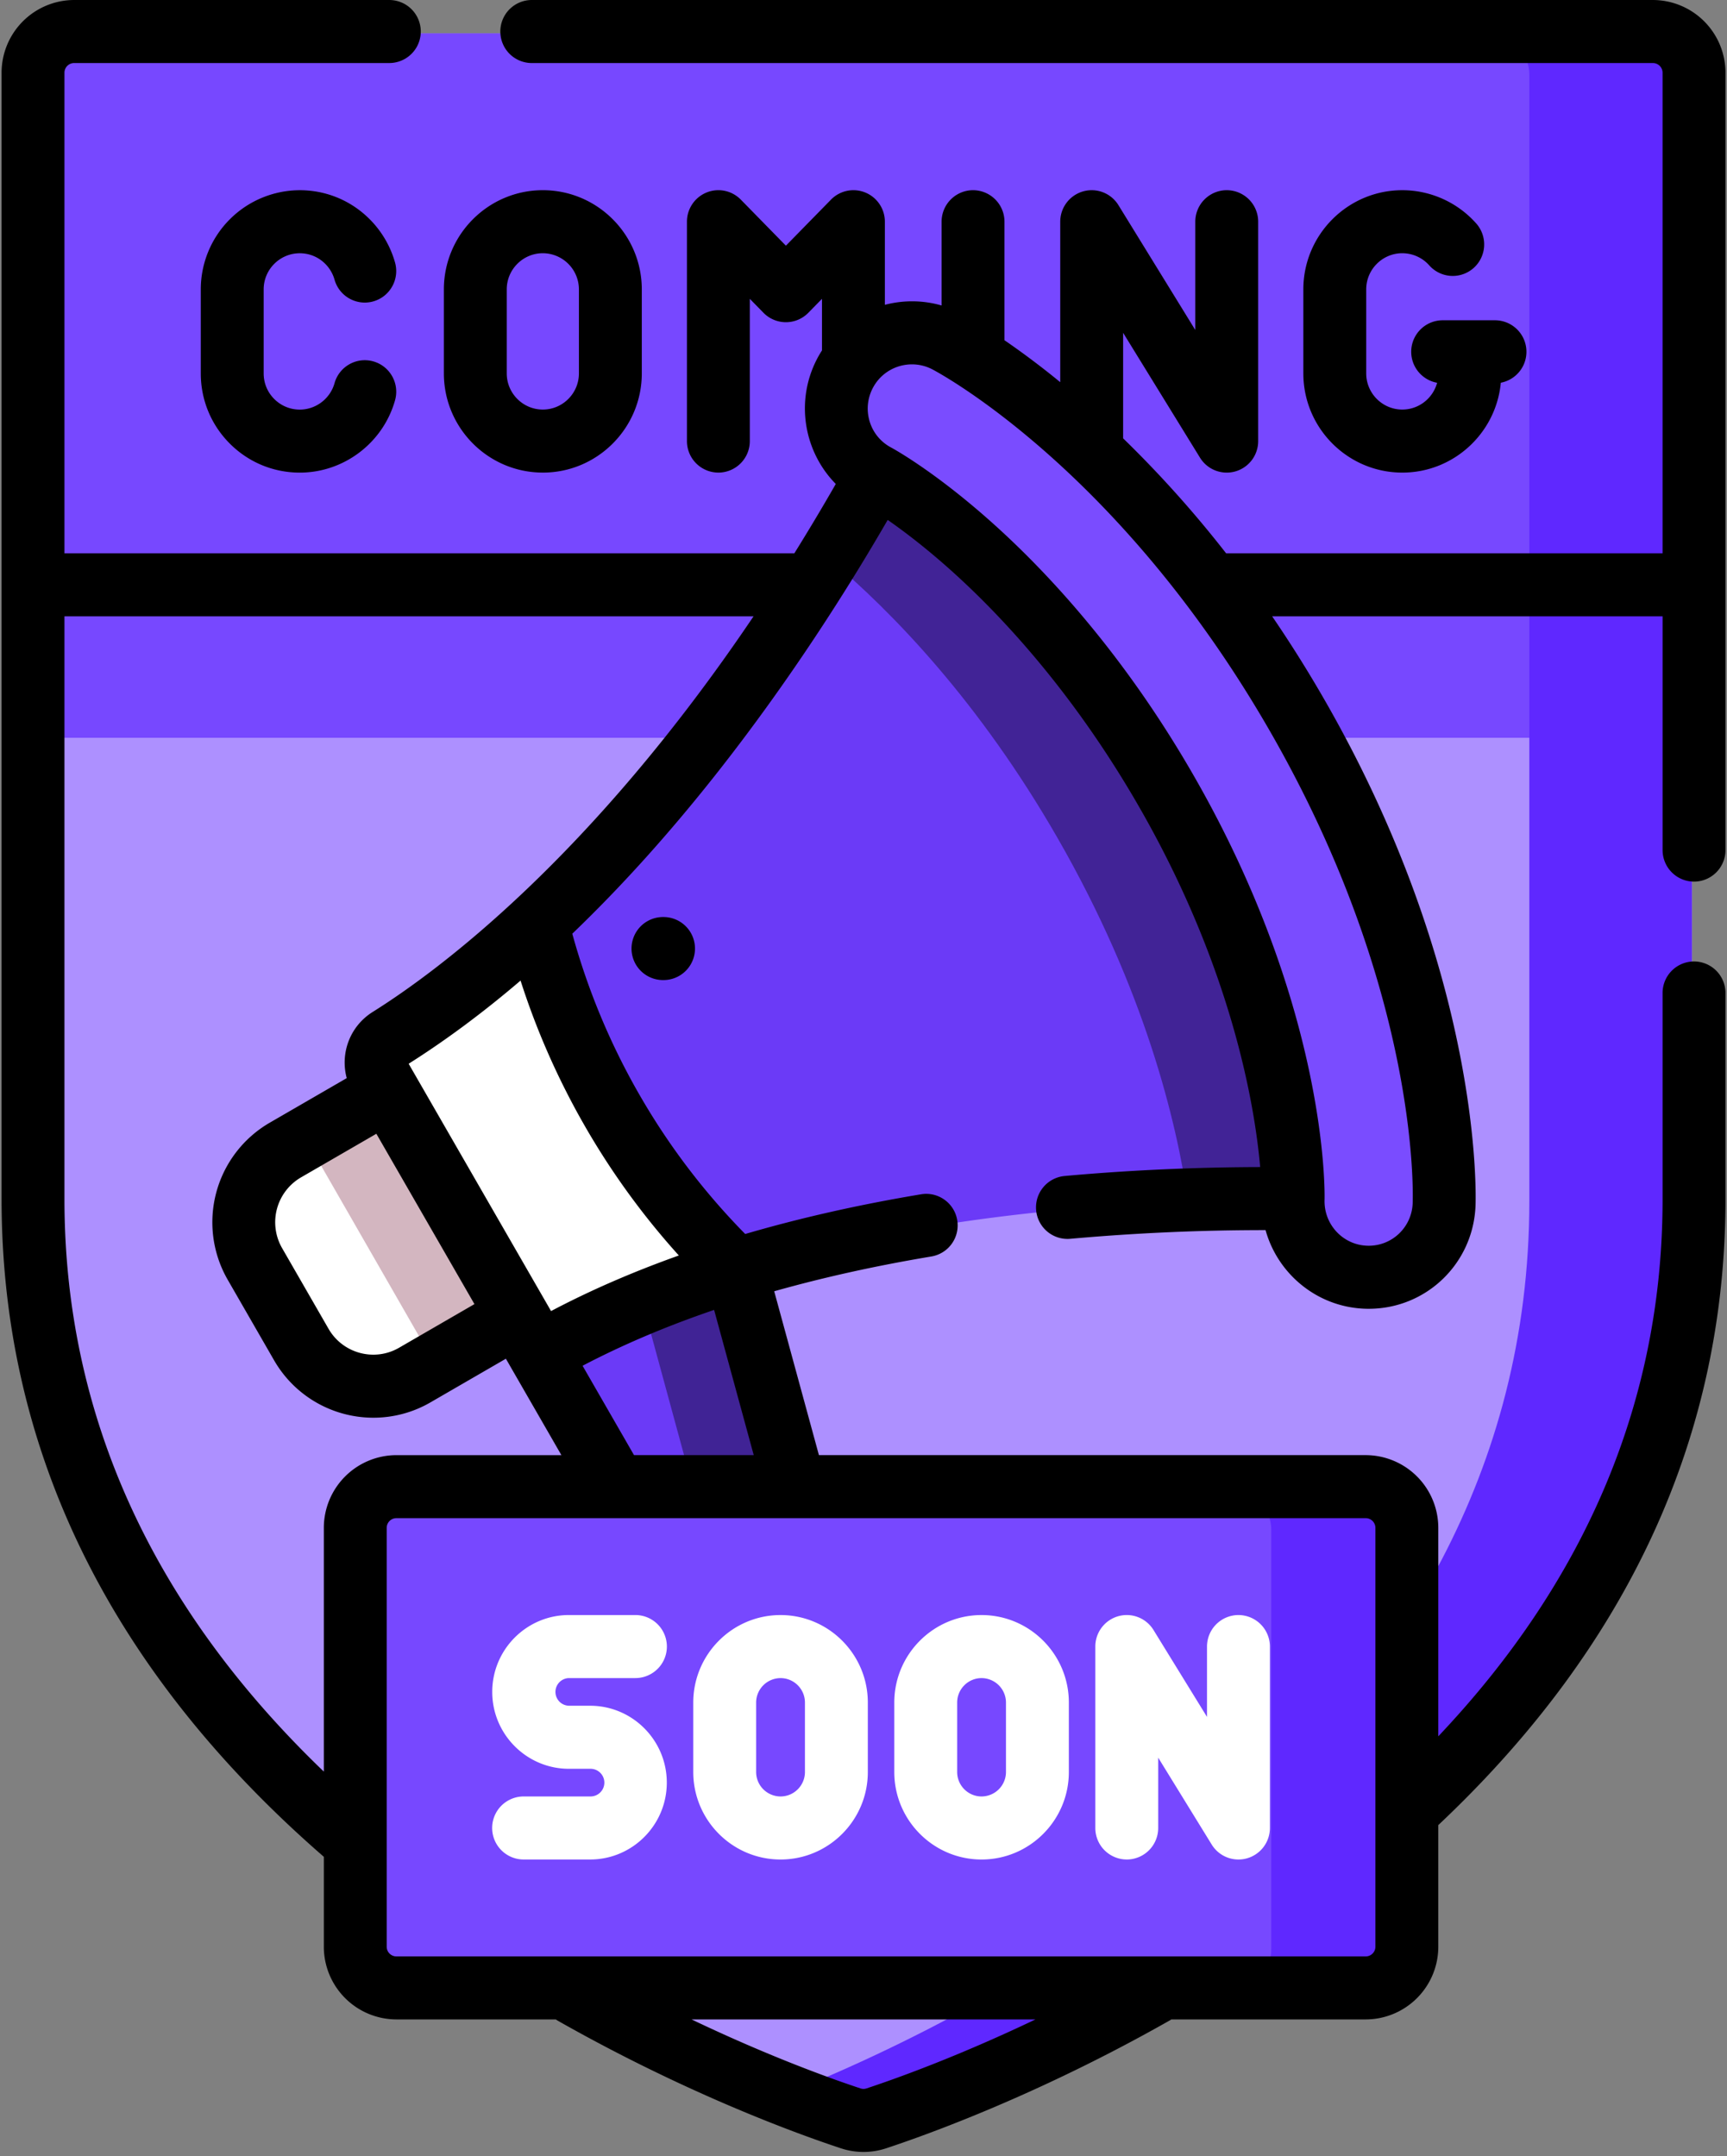 <svg xmlns="http://www.w3.org/2000/svg" width="165" height="206"  xmlns:v="https://vecta.io/nano"><rect width="100%" height="100%" fill="#808080" stroke="none"/><path d="M7.268 3.201A3.93 3.93 0 0 0 3.35 7.139v107.638c0 59.818 67.926 84.512 77.927 87.824a3.88 3.88 0 0 0 2.447 0c10.001-3.312 77.927-28.005 77.927-87.824V7.139c0-2.175-1.754-3.938-3.917-3.938H7.268z" fill="#ad90ff"/><path d="M161.651 70.486V7.139c0-2.175-1.754-3.938-3.917-3.938H7.268c-2.163 0-3.917 1.763-3.917 3.938v63.347h158.301z" fill="#7748ff"/><path d="M161.65 7.139v107.637c0 59.818-67.926 84.513-77.927 87.825-.795.264-1.649.264-2.445 0-1.297-.429-3.569-1.221-6.546-2.402 19.939-7.912 71.381-33.367 71.381-85.423V7.139c0-2.174-1.751-3.938-3.917-3.938h15.536c2.166 0 3.917 1.764 3.917 3.938z" fill="#5f28ff"/><path d="M161.651 56.068V7.139c0-2.175-1.754-3.938-3.917-3.938H7.268c-2.164 0-3.917 1.763-3.917 3.938v48.929h158.301z" fill="#7748ff"/><path d="M146.114 7.139v48.929h15.536V7.139c0-2.174-1.751-3.938-3.917-3.938h-15.536c2.166 0 3.917 1.764 3.917 3.938z" fill="#5f28ff"/><path d="M49.743 126.3l14.96 26.049c.746 1.298 2.397 1.743 3.689.994l7.344-4.263a2.72 2.72 0 0 0 1.254-3.067l-8.351-30.68L49.743 126.3z" fill="#6b3af7"/><path d="M75.737 149.08l-7.276 4.226a2.83 2.83 0 0 0 .222-2.055l-8.449-31.041 8.407-4.879 8.35 30.681a2.72 2.72 0 0 1-1.254 3.068h0z" fill="#402395"/><path d="M52.791 123.999l-13.056 7.578c-3.786 2.198-8.627.893-10.813-2.913l-4.428-7.71c-2.186-3.806-.889-8.673 2.898-10.87l13.056-7.578 12.344 21.494z" fill="#fff"/><path fill="#d3b6c0" d="M52.793 123.998l-11.147 6.471-12.344-21.498 11.143-6.467z"/><path d="M87.127 39.232S67.246 80.629 37.314 99.435a2.72 2.72 0 0 0-.902 3.653l13.859 24.132c.726 1.264 2.316 1.727 3.598 1.042 31.167-16.656 76.771-13.266 76.771-13.266s.758-18.8-13.09-42.912-30.423-32.852-30.423-32.852z" fill="#6b3af7"/><path d="M130.639 114.996s-6.877-.513-17.115-.165c-1.111-7.728-4.163-20.282-12.471-34.746-7.503-13.062-15.803-21.613-21.837-26.699 5.1-8.303 7.91-14.154 7.91-14.154s16.576 8.741 30.425 32.852 13.088 42.912 13.088 42.912z" fill-opacity=".394" fill="#000"/><path d="M58.563 106.321c3.293 5.734 7.287 10.81 11.812 15.177-5.718 1.77-11.311 3.988-16.504 6.764a2.69 2.69 0 0 1-3.601-1.041l-13.859-24.132a2.72 2.72 0 0 1 .904-3.653c4.989-3.133 9.695-6.893 14.078-10.989 1.499 6.123 3.875 12.139 7.169 17.875z" fill="#fff"/><path d="M130.646 122.233a7.35 7.35 0 0 1-.297-.006c-3.961-.161-7.044-3.512-6.902-7.49.008-.338.303-17.387-12.13-39.035-6.526-11.363-13.664-18.93-18.504-23.277-5.259-4.724-9.025-6.782-9.063-6.802-3.52-1.857-4.861-6.222-3.015-9.761s6.214-4.894 9.734-3.038c.752.397 18.592 10.009 33.313 35.642s14.083 45.971 14.049 46.824c-.157 3.893-3.346 6.943-7.187 6.943h0z" fill="#7a4cff"/><path d="M130.366 190.138H37.98c-2.163 0-3.917-1.763-3.917-3.938v-40.021c0-2.175 1.754-3.938 3.917-3.938h92.387c2.163 0 3.917 1.763 3.917 3.938V186.2c0 2.175-1.754 3.938-3.918 3.938h0z" fill="#7748ff"/><path d="M134.282 146.178V186.2c0 2.174-1.751 3.938-3.917 3.938h-12.825a3.93 3.93 0 0 0 3.917-3.938v-40.022a3.93 3.93 0 0 0-3.917-3.938h12.825c2.166 0 3.917 1.764 3.917 3.938h0z" fill="#5f28ff"/><path d="M133.978 24.195a3.45 3.45 0 0 1 2.576 1.16 3 3 0 0 0 4.241.247 3.02 3.02 0 0 0 .246-4.252c-1.793-2.02-4.368-3.178-7.063-3.178-5.214 0-9.455 4.253-9.455 9.48v8.021c0 5.228 4.242 9.48 9.455 9.48 4.913 0 8.961-3.777 9.412-8.587a3.01 3.01 0 0 0-.573-5.967h-4.97a3.01 3.01 0 0 0-.543 5.972c-.396 1.471-1.735 2.558-3.326 2.558-1.901 0-3.448-1.551-3.448-3.457v-8.021c0-1.906 1.547-3.457 3.448-3.457h0zM51.863 45.153c5.214 0 9.455-4.253 9.455-9.48v-8.022c0-5.228-4.242-9.48-9.455-9.48s-9.455 4.253-9.455 9.48v8.021c0 5.228 4.241 9.48 9.455 9.48zm-3.448-17.502c0-1.906 1.547-3.457 3.447-3.457a3.46 3.46 0 0 1 3.448 3.457v8.021c0 1.906-1.547 3.457-3.448 3.457s-3.447-1.551-3.447-3.457v-8.021zm-19.776-3.454c.922 0 1.787.359 2.436 1.01a3.49 3.49 0 0 1 .886 1.511c.453 1.6 2.113 2.53 3.709 2.076s2.523-2.119 2.071-3.719a9.53 9.53 0 0 0-2.418-4.128c-1.784-1.789-4.158-2.774-6.684-2.774a9.48 9.48 0 0 0-9.456 9.476v8.024c0 2.533.983 4.913 2.767 6.702s4.163 2.78 6.69 2.78c4.217 0 7.96-2.843 9.103-6.912.45-1.601-.481-3.264-2.077-3.715s-3.256.482-3.705 2.083c-.417 1.485-1.783 2.522-3.321 2.522-.922 0-1.789-.361-2.442-1.016s-1.007-1.519-1.007-2.443V27.65c0-1.904 1.547-3.453 3.449-3.453h0zM50.806 0a3.01 3.01 0 0 0-3.004 3.012 3.01 3.01 0 0 0 3.004 3.012H157.92c.509 0 .924.415.924.926v45.911h-41.701a107.49 107.49 0 0 0-9.838-10.98V31.796l7.343 11.928a3 3 0 0 0 3.376 1.316 3.01 3.01 0 0 0 2.184-2.897v-20.96a3.01 3.01 0 0 0-3.004-3.012 3.01 3.01 0 0 0-3.004 3.012v10.346l-7.343-11.928a3 3 0 0 0-3.376-1.315 3.01 3.01 0 0 0-2.184 2.897v15.332a78.83 78.83 0 0 0-5.328-4.01V21.183a3.01 3.01 0 0 0-3.004-3.012 3.01 3.01 0 0 0-3.004 3.012v8.004c-1.801-.521-3.672-.521-5.42-.064v-7.94a3.01 3.01 0 0 0-1.867-2.788 3 3 0 0 0-3.28.678l-4.308 4.4-4.308-4.4c-.854-.873-2.151-1.141-3.28-.678a3.01 3.01 0 0 0-1.867 2.788v20.958a3.01 3.01 0 0 0 3.004 3.012 3.01 3.01 0 0 0 3.004-3.012v-13.59l1.304 1.332a3 3 0 0 0 4.287 0l1.304-1.332v4.928c-.164.255-.319.517-.462.791-2.118 4.049-1.263 8.882 1.78 11.968-1.319 2.301-2.64 4.507-3.958 6.624H6.158V6.949c0-.51.414-.926.924-.926H37.19A3.01 3.01 0 1 0 37.189 0H7.082A6.95 6.95 0 0 0 .151 6.949v107.626c0 23.939 10.362 45.071 30.788 62.826v8.588a6.95 6.95 0 0 0 6.931 6.949H53.1c.066.045.132.089.202.128 12.403 7.033 23.036 10.863 27.033 12.183.709.234 1.437.351 2.166.351s1.458-.117 2.167-.351c4.013-1.326 14.691-5.172 27.129-12.237.04-.023.077-.049.116-.074h18.573a6.95 6.95 0 0 0 6.931-6.949V174.37c18.202-17.137 27.436-37.251 27.436-59.795V94.87a3.01 3.01 0 0 0-3.004-3.012 3.01 3.01 0 0 0-3.004 3.012v19.705c0 19.058-7.204 36.292-21.428 51.313v-19.915a6.95 6.95 0 0 0-6.931-6.949H78.241l-4.272-15.655c4.685-1.323 9.693-2.435 15.016-3.324a3.01 3.01 0 0 0 2.47-3.465c-.272-1.641-1.819-2.75-3.456-2.476-5.967.996-11.575 2.264-16.801 3.794a65.53 65.53 0 0 1-10.092-13.283 65.66 65.66 0 0 1-6.428-15.408c4.638-4.448 9.226-9.532 13.734-15.242 7.11-9.007 12.681-17.857 16.399-24.291 1.505 1.047 3.6 2.627 6.029 4.803 4.687 4.2 11.606 11.518 17.949 22.534 9.003 15.636 11.117 28.85 11.61 34.491-4.731.01-11.304.185-18.684.854a3.01 3.01 0 0 0-2.721 3.271 3.01 3.01 0 0 0 2.988 2.741c.091 0 .182-.004.274-.012a208.19 208.19 0 0 1 18.657-.83c1.157 4.173 4.9 7.324 9.439 7.509.139.006.278.008.415.008 5.5 0 9.983-4.319 10.206-9.832.036-.889.704-22.072-14.483-48.446a121.68 121.68 0 0 0-4.945-7.879h37.301v22.333a3.01 3.01 0 0 0 3.004 3.012 3.01 3.01 0 0 0 3.004-3.012V6.949A6.95 6.95 0 0 0 157.92 0H50.806zm31.982 199.528a.91.91 0 0 1-.574 0c-2.719-.898-8.653-3.013-16.142-6.59H98.93c-7.485 3.575-13.418 5.69-16.142 6.59zm48.62-53.555v40.017c0 .51-.414.926-.924.926H37.87c-.509 0-.924-.415-.924-.926v-40.017c0-.51.414-.926.924-.926h92.615c.509 0 .923.415.923.926h0zm-95.45-37.652l9.371 16.275-7.202 4.169c-2.354 1.363-5.377.551-6.737-1.81l-4.439-7.71a4.96 4.96 0 0 1 1.805-6.755l7.202-4.169zm36.054 30.703H60.575l-4.916-8.538c3.814-2 8.009-3.782 12.568-5.336l3.786 13.874zm-16.11-31.398a71.78 71.78 0 0 0 8.956 12.324c-4.391 1.565-8.47 3.336-12.209 5.311l-13.606-23.629c3.579-2.261 7.147-4.918 10.692-7.946 1.547 4.829 3.612 9.501 6.167 13.939h0zM35.61 96.681c-2.182 1.368-3.123 3.948-2.483 6.324l-7.374 4.269a11 11 0 0 0-4.004 14.983l4.439 7.71a10.94 10.94 0 0 0 9.492 5.482 10.85 10.85 0 0 0 5.451-1.467l7.202-4.169 5.304 9.212H37.87a6.95 6.95 0 0 0-6.931 6.949v23.286c-16.445-15.781-24.781-34.149-24.781-54.683V58.884h65.837C56.422 81.992 41.832 92.782 35.61 96.681zm99.359 18.285c-.092 2.272-1.938 4.053-4.204 4.053a4.15 4.15 0 0 1-.176-.004c-2.31-.094-4.122-2.055-4.038-4.407.018-.736.291-18.289-12.562-40.609-6.741-11.707-14.134-19.521-19.149-24.014-5.519-4.945-9.494-7.117-9.691-7.223-.994-.523-1.723-1.401-2.055-2.474a4.22 4.22 0 0 1 .298-3.22c.751-1.436 2.219-2.257 3.739-2.257a4.21 4.21 0 0 1 1.964.487c.723.38 17.864 9.596 32.19 34.477s13.716 44.374 13.683 45.191h0z" fill="#000"/><path d="M56.382 171.635h-6.349a3.011 3.011 0 1 0 0 6.023h6.349c4.039 0 7.325-3.295 7.325-7.345s-3.286-7.345-7.325-7.345h-2.028a1.322 1.322 0 0 1 0-2.643h6.349a3.011 3.011 0 1 0 0-6.023h-6.349c-4.039 0-7.325 3.295-7.325 7.345s3.286 7.345 7.325 7.345h2.028a1.322 1.322 0 1 1 0 2.643zm18.192 6.024c4.598 0 8.339-3.751 8.339-8.361v-6.633c0-4.61-3.741-8.361-8.339-8.361s-8.339 3.751-8.339 8.361v6.633c0 4.61 3.741 8.361 8.339 8.361zm-2.332-14.994a2.34 2.34 0 0 1 2.332-2.337c1.286 0 2.331 1.048 2.331 2.337v6.633c0 1.289-1.046 2.337-2.331 2.337a2.34 2.34 0 0 1-2.332-2.337v-6.633zm21.538 14.994c4.598 0 8.339-3.751 8.339-8.361v-6.633c0-4.61-3.741-8.361-8.339-8.361s-8.339 3.751-8.339 8.361v6.633c0 4.61 3.741 8.361 8.339 8.361zm-2.331-14.994c0-1.289 1.046-2.337 2.331-2.337a2.34 2.34 0 0 1 2.332 2.337v6.633a2.34 2.34 0 0 1-2.332 2.337c-1.286 0-2.331-1.048-2.331-2.337v-6.633zm16.203 14.994a3.01 3.01 0 0 0 3.004-3.012v-6.719l5.111 8.301a3 3 0 0 0 3.376 1.316 3.01 3.01 0 0 0 2.184-2.897v-17.333a3.01 3.01 0 0 0-3.004-3.012 3.01 3.01 0 0 0-3.004 3.012v6.719l-5.111-8.301a3 3 0 0 0-3.376-1.316 3.01 3.01 0 0 0-2.184 2.897v17.332a3.01 3.01 0 0 0 3.004 3.012h0z" fill="#fff"/><path d="M63.348 87.614a3.01 3.01 0 1 0 0 6.023h.041a3.01 3.01 0 1 0 0-6.023h-.041z" fill="#000"/></svg>